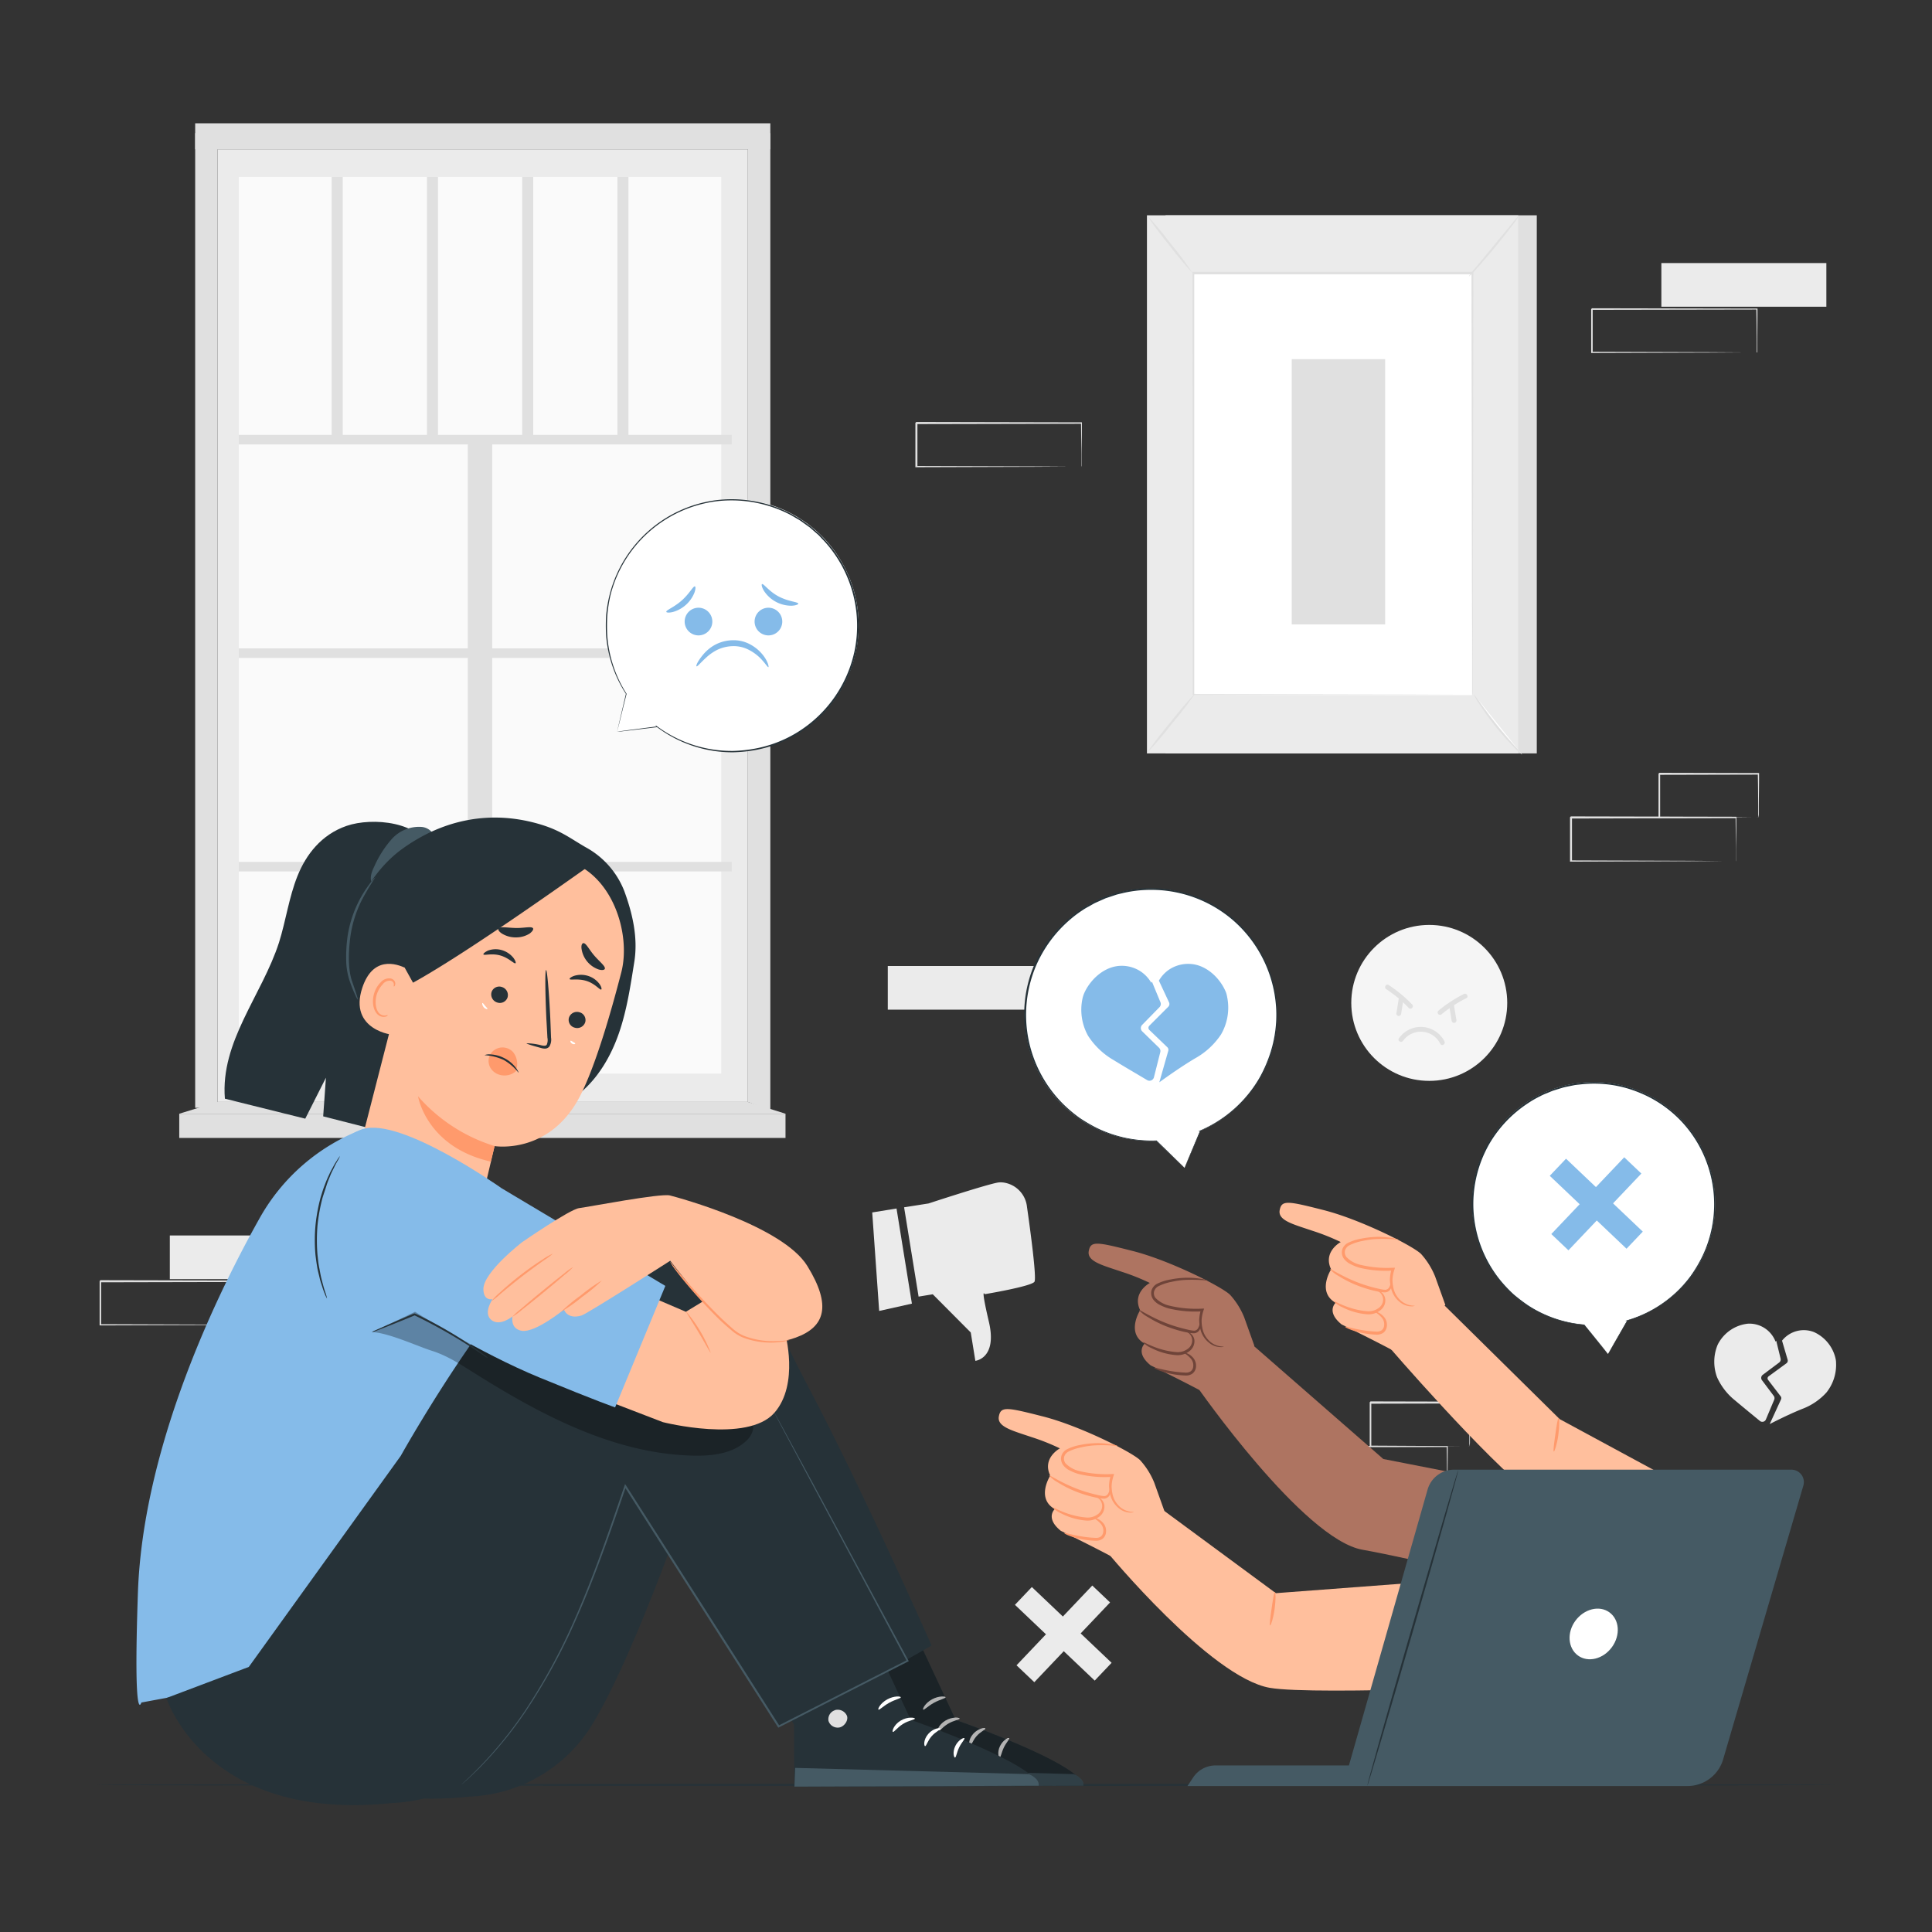 <svg xmlns="http://www.w3.org/2000/svg" viewBox="0 0 500 500"><rect x="0" y="0" width="500" height="500" fill="#333333" stroke="none"/><g id="freepik--background-complete--inject-6"><rect x="301.64" y="55.72" width="96.08" height="139.26" style="fill:#e0e0e0"></rect><rect x="296.83" y="55.72" width="96.08" height="139.26" style="fill:#ebebeb"></rect><rect x="308.77" y="70.8" width="72.2" height="109.09" style="fill:#fff"></rect><path d="M381,179.9s0-.19,0-.54,0-.87,0-1.54c0-1.37,0-3.38,0-6,0-5.22,0-12.84-.06-22.47,0-19.24-.07-46.48-.12-78.56L381,71l-72.19,0h0l.26-.26c0,41.16,0,79.1,0,109.1l-.21-.21,52.55.11,14.52,0,3.81,0c.87,0,1.32,0,1.32,0l-1.27,0-3.77,0-14.48.06-52.68.11h-.21v-.21c0-30,0-67.94-.05-109.1v-.26h.27l72.19,0h.24v.24c0,32.15-.09,59.44-.12,78.72,0,9.6,0,17.2-.06,22.42,0,2.58,0,4.57,0,5.93,0,.66,0,1.17,0,1.52S381,179.9,381,179.9Z" style="fill:#e0e0e0"></path><path d="M393.18,55.72a17.76,17.76,0,0,1-1.71,2.49c-1.12,1.49-2.7,3.52-4.51,5.72s-3.5,4.14-4.75,5.52a16.41,16.41,0,0,1-2.11,2.15,17.79,17.79,0,0,1,1.83-2.39l4.63-5.62L391.18,58A18.75,18.75,0,0,1,393.18,55.72Z" style="fill:#e0e0e0"></path><path d="M381.34,179.55a90.11,90.11,0,0,0,12.59,15.75" style="fill:#fff"></path><path d="M393.93,195.3a15.78,15.78,0,0,1-2.19-2,70.59,70.59,0,0,1-8.93-11.17,14.46,14.46,0,0,1-1.47-2.58,18.81,18.81,0,0,1,1.77,2.37c1.06,1.49,2.55,3.52,4.29,5.7s3.39,4.07,4.61,5.43A18.85,18.85,0,0,1,393.93,195.3Z" style="fill:#e0e0e0"></path><path d="M296.82,194.87l12.58-15.53" style="fill:#fff"></path><path d="M309.4,179.34a95.6,95.6,0,0,1-6.09,7.93,95.5,95.5,0,0,1-6.49,7.6,95.6,95.6,0,0,1,6.09-7.93A97.74,97.74,0,0,1,309.4,179.34Z" style="fill:#e0e0e0"></path><path d="M296.83,55.72a87.45,87.45,0,0,1,6.11,7.3,89,89,0,0,1,5.7,7.63,87.45,87.45,0,0,1-6.11-7.3A89,89,0,0,1,296.83,55.72Z" style="fill:#e0e0e0"></path><rect x="334.3" y="92.95" width="24.18" height="68.64" style="fill:#e0e0e0"></rect><path d="M237.73,335.56l3.67-.6,9.83,9.88,1.19,7.34s5.73-.57,3.51-10.07-1.1-7.17-1.1-7.17,12-2,12.88-3.21c.61-.88-1-12.91-1.93-19.42a7.11,7.11,0,0,0-6.13-6.28,5.36,5.36,0,0,0-1.33,0c-3,.49-18,5.42-18,5.42l-6.34,1Z" style="fill:#ebebeb"></path><polygon points="227.53 339.27 225.73 313.78 232.02 312.76 236 337.38 227.53 339.27" style="fill:#ebebeb"></polygon><rect x="271.99" y="408.61" width="6.35" height="28.47" transform="translate(366.91 -73.24) rotate(43.53)" style="fill:#ebebeb"></rect><rect x="271.99" y="408.61" width="6.35" height="28.47" transform="translate(-220.91 331.1) rotate(-46.47)" style="fill:#ebebeb"></rect><circle cx="369.89" cy="259.55" r="20.18" style="fill:#f5f5f5"></circle><path d="M358.76,256a32.71,32.71,0,0,1,5.83,4.86c.56.58,1.44-.31.89-.89a35.08,35.08,0,0,0-6.09-5.05c-.67-.44-1.3.64-.63,1.08Z" style="fill:#e0e0e0"></path><path d="M362,258.43l-.6,3.71a.63.63,0,0,0,.43.77.63.63,0,0,0,.77-.44l.6-3.71a.62.62,0,1,0-1.2-.33Z" style="fill:#e0e0e0"></path><path d="M378.85,257.25a34.69,34.69,0,0,0-6.61,4.33.62.62,0,0,0,.88.88,33.48,33.48,0,0,1,6.36-4.13c.72-.36.09-1.44-.63-1.08Z" style="fill:#e0e0e0"></path><path d="M375.1,260.54l.6,3.72a.62.62,0,0,0,.77.43.65.65,0,0,0,.44-.77c-.21-1.24-.41-2.47-.61-3.71a.62.62,0,0,0-.77-.44.63.63,0,0,0-.43.77Z" style="fill:#e0e0e0"></path><path d="M363.12,269.35a5.64,5.64,0,0,1,9.63.79c.37.71,1.45.08,1.08-.63a6.89,6.89,0,0,0-11.79-.79c-.47.65.61,1.27,1.08.63Z" style="fill:#e0e0e0"></path><path d="M456.19,355.81l4.27-3.2a1,1,0,0,0,.36-1L459.69,347c-.06.07-.13.14-.18.21a7.23,7.23,0,0,0-7.18-4.64,9.92,9.92,0,0,0-7.43,4.77,6,6,0,0,0-.53,1.08,11.5,11.5,0,0,0,0,8,16.11,16.11,0,0,0,4.65,6c2.25,1.9,5,4.14,6.45,5.33a1,1,0,0,0,1.54-.39l2.15-5.11a1,1,0,0,0-.12-1l-3-4A1,1,0,0,1,456.19,355.81Z" style="fill:#ebebeb"></path><path d="M475.06,351.69a9.92,9.92,0,0,0-5.58-6.94,7.2,7.2,0,0,0-8.29,2.21l1.45,4.94a.84.84,0,0,1-.31.92l-4.65,3.4a.65.65,0,0,0-.11.88l3.27,4.27a.78.78,0,0,1,.09.79L458,368.55l0,0s4.46-2.33,8.38-3.91a16.11,16.11,0,0,0,6.29-4.25,11.43,11.43,0,0,0,2.5-7.69A5.11,5.11,0,0,0,475.06,351.69Z" style="fill:#ebebeb"></path><rect x="56.31" y="38.64" width="137.24" height="246.54" style="fill:#ebebeb"></rect><rect x="61.8" y="45.79" width="124.86" height="232.05" style="fill:#fafafa"></rect><polygon points="199.36 287.4 193.55 285.18 193.55 34.46 199.36 34.46 199.36 287.4" style="fill:#e0e0e0"></polygon><rect x="61.8" y="112.54" width="127.57" height="2.47" style="fill:#e0e0e0"></rect><rect x="61.8" y="167.8" width="127.57" height="2.47" style="fill:#e0e0e0"></rect><rect x="61.8" y="223.06" width="127.57" height="2.47" style="fill:#e0e0e0"></rect><rect x="38.91" y="195.94" width="170.64" height="6.31" transform="translate(-74.87 323.32) rotate(-90)" style="fill:#e0e0e0"></rect><rect x="85.84" y="45.79" width="2.86" height="67.99" style="fill:#e0e0e0"></rect><rect x="110.49" y="45.79" width="2.86" height="67.99" style="fill:#e0e0e0"></rect><rect x="135.14" y="45.79" width="2.86" height="67.99" style="fill:#e0e0e0"></rect><rect x="159.78" y="45.79" width="2.86" height="67.99" style="fill:#e0e0e0"></rect><rect x="50.51" y="34.46" width="5.8" height="252.25" style="fill:#e0e0e0"></rect><rect x="50.51" y="31.91" width="148.85" height="6.73" style="fill:#e0e0e0"></rect><rect x="46.39" y="288.23" width="156.9" height="6.27" style="fill:#e0e0e0"></rect><polygon points="193.55 285.18 203.29 288.23 46.39 288.23 56.31 285.18 193.55 285.18" style="fill:#e0e0e0"></polygon><rect x="43.95" y="319.74" width="42.7" height="11.3" style="fill:#ebebeb"></rect><path d="M68.6,342.94a1.07,1.07,0,0,1,0-.21c0-.15,0-.34,0-.58q0-.79,0-2.22c0-1.95-.05-4.75-.08-8.29l.14.13-42.7.09.22-.22h0v2.87c0,1,0,1.91,0,2.85v5.56l-.21-.22,30.43.1,9,.06,2.43,0h.63l.23,0h-.81l-2.38,0-8.94.06-30.57.1h-.21v-.21c0-1.82,0-3.67,0-5.56v-5.72h0l.22-.22,42.7.09h.13v.13c0,3.57-.06,6.4-.08,8.37,0,.93,0,1.67,0,2.19,0,.23,0,.41,0,.56S68.6,342.94,68.6,342.94Z" style="fill:#e0e0e0"></path><rect x="429.96" y="68.08" width="42.7" height="11.3" style="fill:#ebebeb"></rect><path d="M454.61,91.27a.8.8,0,0,1,0-.2c0-.15,0-.34,0-.58,0-.53,0-1.27,0-2.23,0-2,0-4.75-.08-8.28l.14.13-42.7.08.22-.21h0v5.72c0,1.88,0,3.74,0,5.55l-.21-.21,30.43.1,9,.06,2.43,0,.63,0h.23a.8.8,0,0,1-.2,0h-.61l-2.38,0-8.94.06-30.57.1h-.21v-.22c0-1.81,0-3.67,0-5.55V80h0l.22-.22,42.7.08h.13V80c0,3.57-.06,6.4-.07,8.36,0,.94,0,1.67,0,2.2,0,.23,0,.41,0,.55A.93.93,0,0,1,454.61,91.27Z" style="fill:#e0e0e0"></path><rect x="229.76" y="250" width="42.7" height="11.3" style="fill:#ebebeb"></rect><path d="M449.25,222.91a1.07,1.07,0,0,1,0-.21c0-.15,0-.34,0-.58q0-.8,0-2.22c0-2-.05-4.75-.08-8.29l.14.13-42.7.09.22-.22h0v2.87c0,1,0,1.91,0,2.85v5.56l-.21-.22,30.43.1,9,.06,2.43,0H449l.23,0h-.81l-2.38,0-8.94.06-30.57.1h-.21v-.21c0-1.82,0-3.67,0-5.56v-5.72h0l.22-.22,42.7.09h.13v.13c0,3.57-.06,6.4-.08,8.37q0,1.41,0,2.19c0,.23,0,.41,0,.56S449.25,222.91,449.25,222.91Z" style="fill:#e0e0e0"></path><path d="M455,211.61a1.87,1.87,0,0,1,0-.21c0-.17,0-.36,0-.6,0-.56,0-1.31,0-2.27,0-2,0-4.77-.08-8.21l.15.15-25.65.06c-.19.2.27-.26.22-.21h0v5.79c0,1.89,0,3.73,0,5.48l-.21-.21,18.35.1,5.35.06,1.44,0a2.91,2.91,0,0,1,.51,0,2.49,2.49,0,0,1-.46,0l-1.4,0-5.3.06-18.49.1h-.21v-5.69c0-.94,0-1.9,0-2.87v-2.92h0l.22-.22,25.65.06h.16v.16c0,3.48-.06,6.3-.08,8.31,0,.94,0,1.68,0,2.23A3.77,3.77,0,0,1,455,211.61Z" style="fill:#e0e0e0"></path><path d="M374.47,385.65a1.66,1.66,0,0,1,0-.21c0-.15,0-.34,0-.58q0-.8,0-2.22c0-1.95,0-4.75-.07-8.29l.13.14-42.69.08c.09-.1-.22.22.21-.22h0v11.28l-.22-.21,30.43.09,9,.06,2.43,0,.64,0h0l-.61,0-2.38,0-8.93.07-30.58.09h-.21V374.37h0c.43-.43.12-.12.22-.21l42.69.08h.14v.13c0,3.57-.05,6.4-.07,8.37q0,1.41,0,2.19c0,.23,0,.42,0,.56S374.48,385.65,374.47,385.65Z" style="fill:#e0e0e0"></path><path d="M380.26,374.35s0-.07,0-.21,0-.36,0-.6c0-.56,0-1.31,0-2.26,0-2-.05-4.78-.09-8.22l.16.16-25.65.06c-.2.19.26-.27.21-.22h0v5.8c0,1.89,0,3.72,0,5.47l-.2-.2,18.35.1,5.34.05,1.45,0,.51,0a2.49,2.49,0,0,1-.46,0l-1.4,0-5.3,0-18.49.1h-.21v-.21c0-1.75,0-3.58,0-5.47v-5.8h0l.22-.22,25.65.06h.16v.16c0,3.48-.07,6.31-.09,8.31,0,.94,0,1.68,0,2.23A6.61,6.61,0,0,1,380.26,374.35Z" style="fill:#e0e0e0"></path><path d="M279.85,120.84a1.07,1.07,0,0,1,0-.21c0-.15,0-.34,0-.58q0-.8,0-2.22c0-2-.05-4.75-.08-8.29l.14.13-42.7.09.22-.22h0v5.72c0,1.89,0,3.74,0,5.56l-.21-.22,30.43.1,9,.06,2.43,0h.63l.23,0H279l-2.38,0-8.94.06-30.57.1h-.21v-.21c0-1.82,0-3.67,0-5.56v-5.72h0c.44-.43.12-.12.22-.22l42.7.09H280v.13c0,3.57-.06,6.4-.07,8.37,0,.93,0,1.67,0,2.19v.56C279.85,120.78,279.85,120.84,279.85,120.84Z" style="fill:#e0e0e0"></path></g><g id="freepik--Floor--inject-6"><path d="M475.66,461.93c0,.15-101,.26-225.65.26s-225.67-.11-225.67-.26,101-.26,225.67-.26S475.66,461.79,475.66,461.93Z" style="fill:#263238"></path></g><g id="freepik--Device--inject-6"><path d="M393.73,407.52l-63.54,4.79-30.39-22.4-13.34,11.68s26.81,32.56,42.17,35.22c11.82,2.05,74.84-.95,74.84-.95Z" style="fill:#ffbf9d"></path><path d="M298.73,383.74a19.54,19.54,0,0,0-3.67-5.85c-2.27-2.18-15.73-8.92-25.12-11.31s-10.95-2.69-11.44,0,3.51,3.66,8.49,5.35a56.16,56.16,0,0,1,7.31,2.91s-4.68,2.48-2.5,7.06c0,0-3.76,5.85,1.17,8.65,0,0-2.56,2.3,1.56,5.62,0,0,8.57,4.21,13,6.59.56.3,13-10.87,13.83-11.66Z" style="fill:#ffbf9d"></path><path d="M293.5,391.29a5.44,5.44,0,0,1-3.34-1.05A6.1,6.1,0,0,1,288,387a10,10,0,0,1-.31-2.42,9.51,9.51,0,0,1,.49-2.62l.16-.48h-.51a29.78,29.78,0,0,1-8.52-.78,7.3,7.3,0,0,1-3.56-2,2.06,2.06,0,0,1-.35-1.68,2.25,2.25,0,0,1,1.05-1.31,12.79,12.79,0,0,1,3.39-1.14,21.66,21.66,0,0,1,3.15-.49,38.12,38.12,0,0,1,6.34.16,5.36,5.36,0,0,0-1.67-.45,20.75,20.75,0,0,0-4.71-.27,21.22,21.22,0,0,0-3.25.41,12.54,12.54,0,0,0-3.63,1.17,2.91,2.91,0,0,0-1.4,1.74,2.81,2.81,0,0,0,.45,2.3,4.74,4.74,0,0,0,1.82,1.46,12.39,12.39,0,0,0,2.14.85,28.46,28.46,0,0,0,8.76.75l-.34-.47a9.56,9.56,0,0,0-.48,2.84,10.74,10.74,0,0,0,.39,2.58,6.47,6.47,0,0,0,2.5,3.45,4.75,4.75,0,0,0,2.62.86A1.91,1.91,0,0,0,293.5,391.29Z" style="fill:#ff9a6c"></path><path d="M287.27,383.94s-.06.29-.06.79a3.25,3.25,0,0,1-.47,1.89,1.19,1.19,0,0,1-1,.57,9,9,0,0,1-1.58-.27,38.2,38.2,0,0,1-3.69-1c-5.19-1.68-8.86-4.3-9-4.09a8.28,8.28,0,0,0,2.31,1.82,29,29,0,0,0,6.43,3,29.92,29.92,0,0,0,3.8,1,8.55,8.55,0,0,0,1.76.2,1.79,1.79,0,0,0,1.42-.92,3.25,3.25,0,0,0,.31-2.22C287.42,384.19,287.32,383.93,287.27,383.94Z" style="fill:#ff9a6c"></path><path d="M284,387.54c0,.06.22.16.53.46a2.58,2.58,0,0,1,.71,1.61,2.67,2.67,0,0,1-1.09,2.24,4.31,4.31,0,0,1-3.08.87c-5-.4-8.49-2.8-8.59-2.56a6.56,6.56,0,0,0,2.23,1.54,16.8,16.8,0,0,0,6.32,1.81,4.94,4.94,0,0,0,3.59-1.1,3.2,3.2,0,0,0,1.18-2.87,2.62,2.62,0,0,0-1.08-1.78C284.31,387.5,284,387.5,284,387.54Z" style="fill:#ff9a6c"></path><path d="M283.12,392.77c-.09.12.83.55,1.77,1.6a2.65,2.65,0,0,1,.62,2.19,1.76,1.76,0,0,1-.61,1.09,2.15,2.15,0,0,1-1.35.35c-4.51-.17-8.06-1.48-8.13-1.25s3.38,1.86,8.13,2a2.83,2.83,0,0,0,1.82-.53,2.44,2.44,0,0,0,.86-1.59,3.17,3.17,0,0,0-.92-2.68A4.06,4.06,0,0,0,283.12,392.77Z" style="fill:#ff9a6c"></path><path d="M328.71,420.65c.2.05.82-1.84,1.16-4.25s.28-4.4.07-4.41-.51,1.92-.85,4.3S328.49,420.61,328.71,420.65Z" style="fill:#ff9a6c"></path><path d="M434.84,384.14l-31.19-16.87-31.17-30.75-13.34,11.69S384.4,377.55,396.82,387c8.56,6.49,47.76,25.52,47.76,25.52Z" style="fill:#ffbf9d"></path><path d="M371.41,330.36a19.66,19.66,0,0,0-3.66-5.86c-2.27-2.18-15.74-8.92-25.12-11.31s-10.95-2.68-11.45,0,3.52,3.65,8.5,5.34a56.3,56.3,0,0,1,7.3,2.91s-4.68,2.48-2.49,7.07c0,0-3.77,5.84,1.17,8.65,0,0-2.56,2.29,1.56,5.61,0,0,8.57,4.21,13,6.59.57.3,13-10.86,13.83-11.65Z" style="fill:#ffbf9d"></path><path d="M366.18,337.91a5.42,5.42,0,0,1-3.33-1.05,6.14,6.14,0,0,1-2.17-3.25,11,11,0,0,1-.31-2.41,10,10,0,0,1,.5-2.63l.16-.48h-.51a29.5,29.5,0,0,1-8.53-.78,7.19,7.19,0,0,1-3.55-2,2.08,2.08,0,0,1-.36-1.67,2.26,2.26,0,0,1,1.05-1.31,12.46,12.46,0,0,1,3.39-1.15,25.07,25.07,0,0,1,3.15-.49,39.71,39.71,0,0,1,6.35.16,6.13,6.13,0,0,0-1.67-.44,20.21,20.21,0,0,0-4.72-.28,23.92,23.92,0,0,0-3.24.41,12.6,12.6,0,0,0-3.64,1.17,2.94,2.94,0,0,0-1.4,1.74,2.84,2.84,0,0,0,.45,2.31,4.82,4.82,0,0,0,1.83,1.45,12.58,12.58,0,0,0,2.14.86,28.75,28.75,0,0,0,8.76.75l-.35-.48a10.25,10.25,0,0,0-.48,2.84,10.89,10.89,0,0,0,.4,2.59,6.39,6.39,0,0,0,2.49,3.44,4.8,4.8,0,0,0,2.62.87A1.87,1.87,0,0,0,366.18,337.91Z" style="fill:#ff9a6c"></path><path d="M360,330.55c-.06,0-.06.29-.06.79a3.24,3.24,0,0,1-.47,1.89,1.21,1.21,0,0,1-1,.57,8.76,8.76,0,0,1-1.58-.26,35.83,35.83,0,0,1-3.7-1c-5.19-1.68-8.85-4.29-9-4.09a8.28,8.28,0,0,0,2.31,1.82,29,29,0,0,0,6.43,3,28.59,28.59,0,0,0,3.79,1,7.94,7.94,0,0,0,1.77.2,1.8,1.8,0,0,0,1.42-.91,3.21,3.21,0,0,0,.3-2.23C360.11,330.81,360,330.54,360,330.55Z" style="fill:#ff9a6c"></path><path d="M356.7,334.15c0,.06.22.17.53.47a2.52,2.52,0,0,1,.72,1.6,2.65,2.65,0,0,1-1.09,2.24,4.36,4.36,0,0,1-3.08.88c-5-.41-8.5-2.81-8.59-2.57a6.2,6.2,0,0,0,2.23,1.55,16.93,16.93,0,0,0,6.32,1.81,4.91,4.91,0,0,0,3.59-1.11,3.16,3.16,0,0,0,1.17-2.86,2.63,2.63,0,0,0-1.07-1.78C357,334.11,356.71,334.11,356.7,334.15Z" style="fill:#ff9a6c"></path><path d="M355.81,339.38c-.09.13.82.55,1.77,1.6a2.67,2.67,0,0,1,.61,2.2,1.67,1.67,0,0,1-.61,1.08,2.11,2.11,0,0,1-1.35.36c-4.51-.17-8.06-1.49-8.13-1.26s3.39,1.87,8.13,2.05a2.92,2.92,0,0,0,1.83-.53,2.45,2.45,0,0,0,.85-1.59,3.13,3.13,0,0,0-.92-2.68A4.09,4.09,0,0,0,355.81,339.38Z" style="fill:#ff9a6c"></path><path d="M402.13,375.66c.21,0,.82-1.84,1.16-4.25s.29-4.4.07-4.41-.51,1.92-.85,4.3S401.92,375.62,402.13,375.66Z" style="fill:#ff9a6c"></path><path d="M414.48,388.64,358,377.59,323.08,347.1l-13.34,11.69s27.55,39.63,42.91,42.29c11.83,2.05,55.06,12.19,55.06,12.19Z" style="fill:#ae7461"></path><path d="M322,340.93a19.54,19.54,0,0,0-3.67-5.85c-2.27-2.18-15.73-8.92-25.12-11.31s-10.94-2.69-11.44,0,3.51,3.66,8.5,5.35a56.3,56.3,0,0,1,7.3,2.91s-4.68,2.48-2.5,7.06c0,0-3.76,5.85,1.17,8.65,0,0-2.56,2.3,1.56,5.62,0,0,8.57,4.21,13,6.59.56.3,13-10.86,13.83-11.66Z" style="fill:#ae7461"></path><path d="M316.78,348.49a5.42,5.42,0,0,1-3.34-1.06,6.1,6.1,0,0,1-2.16-3.24,10,10,0,0,1-.31-2.42,9.51,9.51,0,0,1,.49-2.62l.16-.48h-.51a29.43,29.43,0,0,1-8.52-.78,7.3,7.3,0,0,1-3.56-2,2,2,0,0,1-.35-1.67,2.19,2.19,0,0,1,1.05-1.31,12.46,12.46,0,0,1,3.39-1.15,23.36,23.36,0,0,1,3.15-.49,38.12,38.12,0,0,1,6.34.16,5.36,5.36,0,0,0-1.67-.45,20.75,20.75,0,0,0-4.71-.27,22.55,22.55,0,0,0-3.25.41,12.54,12.54,0,0,0-3.63,1.17A2.94,2.94,0,0,0,298,334a2.81,2.81,0,0,0,.45,2.3,4.74,4.74,0,0,0,1.82,1.46,12.39,12.39,0,0,0,2.14.85,28.8,28.8,0,0,0,8.76.76l-.34-.48a9.89,9.89,0,0,0-.48,2.84,10.9,10.9,0,0,0,.39,2.59,6.48,6.48,0,0,0,2.5,3.44,4.66,4.66,0,0,0,2.62.86A2,2,0,0,0,316.78,348.49Z" style="fill:#6f4439"></path><path d="M310.55,341.13c-.05,0-.06.29-.06.79a3.25,3.25,0,0,1-.47,1.89,1.19,1.19,0,0,1-1,.57,10.11,10.11,0,0,1-1.58-.26c-1.15-.26-2.4-.59-3.69-1-5.19-1.68-8.86-4.29-9-4.09a8.48,8.48,0,0,0,2.31,1.82,29,29,0,0,0,6.43,3,29.92,29.92,0,0,0,3.8,1,7.91,7.91,0,0,0,1.76.2,1.77,1.77,0,0,0,1.42-.92,3.25,3.25,0,0,0,.31-2.22C310.71,341.39,310.61,341.12,310.55,341.13Z" style="fill:#6f4439"></path><path d="M307.3,344.73c0,.06.22.16.53.46a2.55,2.55,0,0,1,.71,1.61,2.66,2.66,0,0,1-1.09,2.24,4.31,4.31,0,0,1-3.08.87c-5-.4-8.49-2.8-8.59-2.56a6.37,6.37,0,0,0,2.23,1.54,16.8,16.8,0,0,0,6.33,1.81,4.93,4.93,0,0,0,3.58-1.1,3.2,3.2,0,0,0,1.18-2.87A2.65,2.65,0,0,0,308,345C307.59,344.69,307.31,344.69,307.3,344.73Z" style="fill:#6f4439"></path><path d="M306.4,350c-.09.13.83.55,1.78,1.6a2.69,2.69,0,0,1,.61,2.19,1.71,1.71,0,0,1-.61,1.09,2.15,2.15,0,0,1-1.35.35c-4.51-.16-8.06-1.48-8.13-1.25s3.38,1.86,8.13,2a2.83,2.83,0,0,0,1.82-.53,2.44,2.44,0,0,0,.86-1.58,3.18,3.18,0,0,0-.92-2.69A4,4,0,0,0,306.4,350Z" style="fill:#6f4439"></path><path d="M463.62,380.35H376.27a7.09,7.09,0,0,0-6.81,5.14l-20.36,71.4H314.59a7,7,0,0,0-5.8,3.11l-1.47,2.22h129.4a9.61,9.61,0,0,0,9.23-6.91l20.76-70.84A3.22,3.22,0,0,0,463.62,380.35Z" style="fill:#455a64"></path><path d="M377.43,380.35c.14,0-5,18.4-11.54,41s-11.91,40.9-12.05,40.86,5-18.39,11.55-41S377.29,380.31,377.43,380.35Z" style="fill:#263238"></path><path d="M417.17,426.27c-2.24,3.1-6.18,4.08-8.79,2.18s-2.92-5.94-.67-9,6.18-4.08,8.8-2.18S419.42,423.17,417.17,426.27Z" style="fill:#fff"></path></g><g id="freepik--Character--inject-6"><path d="M96.43,292.18c9.8-20.91,4.19-47.71,14-68.62l1.17-3.21c-2.58-7.83-15.3-8.88-21.88-6.62s-10.53,7.47-12.74,13-3,11.55-4.78,17.21c-4.42,13.66-15.2,25.59-14,40.4L79,289.51l5.35-10.6-.71,10Z" style="fill:#263238"></path><path d="M96.84,224.29a27.51,27.51,0,0,1,4.57-7.17A9.47,9.47,0,0,1,109,214a3.93,3.93,0,0,1,3.24,2.05c.53,1.23-.3,3-1.64,3l-.27.26q-4.17,4.25-8.53,8.32a7.63,7.63,0,0,1-2.42,1.73,2.69,2.69,0,0,1-2.81-.4C95.43,227.74,96.1,225.77,96.84,224.29Z" style="fill:#455a64"></path><path d="M104.13,219.67c10.05-7.24,21.66-9.86,33.69-6.87,6.79,1.69,9.21,3.84,13.72,6.45a22,22,0,0,1,10,11.29c2.15,5.81,3.58,12.06,2.65,18.18-1,6.29-1.93,12.63-4,18.63s-5.41,11.74-10.35,15.75l-16.32-1.45c-8.69-2-17.5-4-25.37-8.25S93.31,262.51,90.78,254C87.26,242.07,94.07,226.92,104.13,219.67Z" style="fill:#263238"></path><path d="M146.3,222.63,141,220.55l-23,2.72a6,6,0,0,0-7,4.12L93.44,295.74l12.78,6.37,18,10.55L128,296.61s14.28,2.35,22.14-13c3.91-7.64,7.82-21,10.66-32C163.35,241.67,158.52,225.94,146.3,222.63Z" style="fill:#ffbf9d"></path><path d="M126.69,273.26a3.61,3.61,0,0,1,1.77-1.82,3.68,3.68,0,0,1,4.37.9,4.91,4.91,0,0,1,.62,4.94h0a4.41,4.41,0,0,1-3.57,1c-.2,0-.39-.08-.59-.13a4,4,0,0,1-2.33-1.74A3.55,3.55,0,0,1,126.69,273.26Z" style="fill:#ff9a6c"></path><path d="M151.46,264.53a2.18,2.18,0,0,1-2.69,1.44,2.08,2.08,0,0,1-1.53-2.57,2.18,2.18,0,0,1,2.68-1.44A2.09,2.09,0,0,1,151.46,264.53Z" style="fill:#263238"></path><path d="M155.6,256.09c-.35.19-1.54-1.49-3.78-2.21s-4.24-.14-4.4-.5c-.08-.16.35-.56,1.23-.85a6.08,6.08,0,0,1,3.63.06,5.83,5.83,0,0,1,2.9,2.11C155.69,255.45,155.76,256,155.6,256.09Z" style="fill:#263238"></path><path d="M136.27,270a16,16,0,0,1,3.84.53c.59.13,1.17.19,1.39-.16a3.07,3.07,0,0,0,.17-1.82c-.08-1.56-.17-3.19-.27-4.9-.32-7-.36-12.6-.08-12.61s.77,5.62,1.1,12.57c.07,1.71.13,3.35.19,4.91a3.49,3.49,0,0,1-.44,2.33,1.49,1.49,0,0,1-1.21.53,3.58,3.58,0,0,1-1-.18C137.64,270.58,136.23,270.13,136.27,270Z" style="fill:#263238"></path><path d="M128,296.6a43.31,43.31,0,0,1-19.81-12.87s2.11,13.12,18.83,16.89Z" style="fill:#ff9a6c"></path><path d="M151,244.08c.7,0,1.45,1.67,2.83,3.26s2.85,2.68,2.71,3.36c-.08.32-.67.46-1.57.21a6.67,6.67,0,0,1-4.46-5.33C150.37,244.66,150.62,244.11,151,244.08Z" style="fill:#263238"></path><path d="M127.22,256.73a2.18,2.18,0,0,0,1.42,2.7,2.1,2.1,0,0,0,2.71-1.28,2.18,2.18,0,0,0-1.42-2.7A2.1,2.1,0,0,0,127.22,256.73Z" style="fill:#263238"></path><path d="M125.12,247c.18.35,2.11-.37,4.37.28s3.59,2.26,3.92,2c.15-.09,0-.66-.54-1.39a6,6,0,0,0-3-2,5.7,5.7,0,0,0-3.58.12C125.4,246.44,125,246.86,125.12,247Z" style="fill:#263238"></path><path d="M137.93,240.21c-.46-.54-2.28,0-4.46-.05s-4-.44-4.46.11c-.2.27.09.81.88,1.33a6.75,6.75,0,0,0,3.61,1,6.65,6.65,0,0,0,3.58-1C137.86,241,138.13,240.47,137.93,240.21Z" style="fill:#263238"></path><path d="M106.51,255.78c.39-1.21-.08-4.51-1.21-5.08-3-1.54-8.84-3.15-11.53,4.91-3.68,11,8.15,12.45,8.27,12.14S105.16,260,106.51,255.78Z" style="fill:#ffbf9d"></path><path d="M100.34,262.7c0-.05-.23.07-.61.11a2,2,0,0,1-1.44-.44c-1-.82-1.39-3-.78-5A6.66,6.66,0,0,1,99,254.8a2.28,2.28,0,0,1,1.93-1,1,1,0,0,1,1,.9c0,.36-.1.55,0,.59s.3-.1.36-.59a1.24,1.24,0,0,0-.2-.83,1.48,1.48,0,0,0-1-.64,2.84,2.84,0,0,0-2.57,1,6.81,6.81,0,0,0-1.69,2.85c-.68,2.25-.23,4.71,1.21,5.7a2.16,2.16,0,0,0,1.85.29C100.23,263,100.38,262.74,100.34,262.7Z" style="fill:#ff9a6c"></path><path d="M104.83,250.61l2.06,3.71c15.44-8.49,47.34-31.56,45.53-30.16a37.06,37.06,0,0,0-17.07-6.59c-9.55-.88-28.12-.93-30.73,9.93S104.83,250.61,104.83,250.61Z" style="fill:#263238"></path><path d="M92.6,258.72a4.92,4.92,0,0,1-.63-1.17,31.91,31.91,0,0,1-1.37-3.37,17.69,17.69,0,0,1-1-5.33,39,39,0,0,1,.36-6.6,29.93,29.93,0,0,1,6.24-14.19c.55-.66.89-1,.93-1s-1.08,1.55-2.57,4.2a30.21,30.21,0,0,0-3.86,11c-.62,4.58-.58,8.8.41,11.68S92.73,258.67,92.6,258.72Z" style="fill:#455a64"></path><path d="M134.19,277.61a13.46,13.46,0,0,0-3.86-3.31,14.09,14.09,0,0,0-4.94-1.22,3.13,3.13,0,0,1,1.54-.2,8.66,8.66,0,0,1,3.64,1,8.48,8.48,0,0,1,2.89,2.4C134,277,134.25,277.58,134.19,277.61Z" style="fill:#263238"></path><path d="M126.16,261.1c0,.14-.6.06-1-.45s-.43-1.07-.29-1.08.34.36.68.75S126.21,261,126.16,261.1Z" style="fill:#fff"></path><path d="M148.87,270.09c0,.14-.41.25-.83,0s-.51-.68-.38-.74.37.13.66.3S148.88,269.94,148.87,270.09Z" style="fill:#fff"></path><path d="M229.61,407.21l17.71,37.88s32.69,11.37,33.06,17.08l-63.2.21-.08-16L202.2,418Z" style="fill:#263238"></path><path d="M227.78,442.57a2.44,2.44,0,0,0-1.79,2.79,2.48,2.48,0,0,0,2.9,1.69c1.23-.3,2.3-1.84,1.88-3a2.61,2.61,0,0,0-3.23-1.44" style="fill:#e0e0e0"></path><path d="M217.18,462.38l.18-4.85,60.52,1.61s2.82,1.15,2.5,3Z" style="fill:#455a64"></path><path d="M248.34,444.78c0,.3-1.55.43-3.07,1.38s-2.33,2.17-2.61,2.06.17-1.81,2-2.92S248.41,444.52,248.34,444.78Z" style="fill:#fff"></path><path d="M255,447.36c.07.28-1.27.78-2.31,2s-1.36,2.55-1.66,2.54-.51-1.67.83-3.18S255,447.08,255,447.36Z" style="fill:#fff"></path><path d="M258.73,454.85c-.28.07-.71-1.39.09-3s2.23-2.25,2.36-2-.76,1.1-1.39,2.42S259,454.82,258.73,454.85Z" style="fill:#fff"></path><path d="M244.7,439.26c0,.3-1.45.56-3,1.42s-2.52,1.92-2.77,1.77.47-1.67,2.27-2.66S244.74,439,244.7,439.26Z" style="fill:#fff"></path><g style="opacity:0.3"><path d="M280.38,462.17c.23-1.38-1.23-2.37-2-2.79-3.43-2.87-10.7-6.27-17.35-9,.15-.23.23-.4.17-.48s-.39,0-.8.22c-2.06-.84-4-1.63-5.81-2.31.26-.18.43-.31.4-.41s-.56-.17-1.27.08c-3.15-1.2-5.47-2-6.16-2.27.48-.15.8-.26.8-.39s-.5-.3-1.28-.24l-2.42-5.18a.12.12,0,0,0,.06-.1c0-.05-.06-.09-.17-.13l-14.92-31.92L202.2,418l14.9,28.35.08,16h0Z"></path></g><path d="M218,407.21l17.7,37.88s32.69,11.37,33.06,17.08l-63.2.21-.08-16L190.62,418Z" style="fill:#263238"></path><path d="M216.2,442.57a2.45,2.45,0,0,0-1.79,2.79,2.49,2.49,0,0,0,2.91,1.69c1.23-.3,2.29-1.84,1.87-3a2.61,2.61,0,0,0-3.22-1.44" style="fill:#e0e0e0"></path><path d="M205.6,462.38l.18-4.85,60.53,1.61s2.81,1.15,2.49,3Z" style="fill:#455a64"></path><path d="M236.77,444.78c0,.3-1.56.43-3.08,1.38s-2.32,2.17-2.61,2.06.18-1.81,2-2.92S236.83,444.52,236.77,444.78Z" style="fill:#fff"></path><path d="M243.39,447.36c.07.28-1.26.78-2.31,2s-1.35,2.55-1.66,2.54-.5-1.67.83-3.18S243.39,447.08,243.39,447.36Z" style="fill:#fff"></path><path d="M247.16,454.85c-.28.07-.71-1.39.08-3s2.24-2.25,2.37-2-.77,1.1-1.4,2.42S247.46,454.82,247.16,454.85Z" style="fill:#fff"></path><path d="M233.12,439.26c0,.3-1.45.56-3,1.42s-2.52,1.92-2.77,1.77.47-1.67,2.28-2.66S233.16,439,233.12,439.26Z" style="fill:#fff"></path><path d="M93.88,292.23a51.53,51.53,0,0,0-26.67,23c-13.49,24-30.31,61.66-31.52,97-1.22,35.52.9,28.38.9,28.38l60-11.11S125,352.28,126,350.86,135.45,316,135.45,316Z" style="fill:#85BBE9"></path><path d="M64.36,438.39s9.9,31.54,57.13,26.57a39,39,0,0,0,31.8-18.69c11.59-19,26.41-63,26.41-63l37.4,56.28,24-13.69s-17.22-39-31.58-66.31S190.82,316.1,173.21,318s-49.56,59.16-49.56,59.16L85.2,430.52Z" style="fill:#263238"></path><path d="M43.07,439.45s10.13,32.27,58.44,27.17A39.86,39.86,0,0,0,134,447.51c11.85-19.43,27-64.43,27-64.43l40.51,63.74,33.37-17S207,379.29,192.3,351.34s-19.89-37-37.9-35.06-50.69,60.5-50.69,60.5L64.39,431.4Z" style="fill:#263238"></path><path d="M200.42,365.62s.07.1.18.3l.49.87,1.89,3.45,7.1,13.07,25,46.4.11.21-.21.1-33.36,17-.2.1-.13-.19-14.18-22.21-25.51-40,.43-.06c-4.21,12.36-8.23,23.79-12.62,33.7a153.06,153.06,0,0,1-13.51,24.78,102.5,102.5,0,0,1-11.68,14.26c-3,3-4.84,4.5-4.84,4.5l.3-.3c.22-.21.53-.49.92-.87.82-.75,2-1.9,3.5-3.44A105.85,105.85,0,0,0,135.69,443a154.61,154.61,0,0,0,13.39-24.78c4.34-9.9,8.34-21.33,12.53-33.68l.16-.48.28.42,25.54,40,14.17,22.21-.33-.09,33.38-17-.1.32-24.87-46.5-7-13.12c-.8-1.51-1.41-2.68-1.83-3.48l-.46-.9Z" style="fill:#455a64"></path><g style="opacity:0.3"><path d="M194.62,368.09c-.71-1.35-2.41-1.79-3.91-2.11a268.55,268.55,0,0,1-32-8.8c-8.74-3-17.37-6.47-25.21-11.35-6.87-4.29-13.34-9.74-21.26-11.46l-16,10.38c4.21.13,11.62,3.59,15.63,4.87,3.8,1.21,7.19,3.4,10.56,5.52,17.47,11,36.55,21.19,57.18,21.58,4.77.09,9.94-.52,13.45-3.75C194.42,371.73,195.49,369.72,194.62,368.09Z"></path></g><path d="M150.5,327.9l27,11.59,6.66-4.05,19,9.5s3.76,13.23-2.74,20.68c-7,8-28.87,2.43-28.87,2.43l-36.42-14Z" style="fill:#ffbf9d"></path><path d="M96.24,344.75c.92-.31,11.17-5.26,11.17-5.26s16.68,10.63,32.18,17,19.6,7.74,19.6,7.74l13-31.44-42.37-25.27s-26-18.45-35.91-15.31-17.67,20.58-10.8,35S96.24,344.75,96.24,344.75Z" style="fill:#85BBE9"></path><path d="M96.24,344.75a3.28,3.28,0,0,1,.79-.42l2.27-1c1.94-.86,4.68-2.05,7.88-3.41l.1,0,.1,0c1.45.68,3,1.46,4.59,2.3a105.37,105.37,0,0,1,10.35,6.26c1.28.88,2.28,1.63,3,2.15a6.14,6.14,0,0,1,1,.87,6.5,6.5,0,0,1-1.15-.7l-3-2c-2.6-1.68-6.23-3.91-10.39-6.11-1.59-.84-3.13-1.62-4.56-2.31h.2c-3.21,1.33-6,2.45-8,3.23l-2.32.9A4.11,4.11,0,0,1,96.24,344.75Z" style="fill:#263238"></path><path d="M84.64,336.08A7.65,7.65,0,0,1,84,334.7,16.71,16.71,0,0,1,83.4,333c-.21-.66-.49-1.41-.68-2.26S82.27,329,82.1,328s-.32-2.11-.46-3.26a42.73,42.73,0,0,1,0-7.52A44.69,44.69,0,0,1,83,309.8c.35-1.1.65-2.16,1.05-3.12a27.8,27.8,0,0,1,1.11-2.63c.34-.81.75-1.49,1.07-2.1a15.09,15.09,0,0,1,.91-1.53,9.19,9.19,0,0,1,.86-1.25,8.78,8.78,0,0,1-.69,1.35c-.24.42-.53.94-.82,1.56s-.68,1.31-1,2.12-.71,1.67-1,2.63-.66,2-1,3.1a45.06,45.06,0,0,0-1.33,7.32,46.13,46.13,0,0,0,0,7.43c.13,1.14.22,2.22.42,3.22s.35,1.94.55,2.78.41,1.6.59,2.26.37,1.23.53,1.69A9.66,9.66,0,0,1,84.64,336.08Z" style="fill:#263238"></path><path d="M183.92,350.06c-.14.06-1.41-2.39-3.16-5.3s-3.28-5.22-3.15-5.31a37,37,0,0,1,6.31,10.61Z" style="fill:#ff9a6c"></path><path d="M135.13,321.47s12.31-8.5,14.75-8.81,21.05-3.89,23.49-3.28,29.18,7.91,35.56,18.24,4.56,15.81-3,18.55-13.14.25-17.63-3-14.84-16.89-14.84-16.89S152,340,150.5,340.45c-3.71,1.12-4.55-1.54-4.55-1.54s-7.33,6-10.85,5.51c-3.15-.47-2.47-3.73-2.47-3.73s-3.27,2.7-5.47.92.3-5.37.3-5.37-2.32.56-2.36-2.6C125.05,329.24,135.13,321.47,135.13,321.47Z" style="fill:#ffbf9d"></path><path d="M155.78,331.38a42.65,42.65,0,0,1-5.12,4.26,42.65,42.65,0,0,1-5.45,3.85,43.3,43.3,0,0,1,5.13-4.26A43,43,0,0,1,155.78,331.38Z" style="fill:#ff9a6c"></path><path d="M148.33,327.9a16,16,0,0,1-2.19,2c-1.39,1.2-3.34,2.84-5.52,4.63s-4.16,3.38-5.61,4.51a16.64,16.64,0,0,1-2.42,1.75,16.44,16.44,0,0,1,2.19-2c1.39-1.21,3.34-2.85,5.51-4.63s4.16-3.38,5.62-4.51A17,17,0,0,1,148.33,327.9Z" style="fill:#ff9a6c"></path><path d="M143.08,324.45a19.5,19.5,0,0,1-2.37,1.76c-1.48,1.05-3.52,2.52-5.71,4.21s-4.13,3.31-5.52,4.48a19.65,19.65,0,0,1-2.3,1.85,15.38,15.38,0,0,1,2.06-2.13c1.33-1.24,3.24-2.9,5.44-4.61s4.28-3.13,5.83-4.11A14.34,14.34,0,0,1,143.08,324.45Z" style="fill:#ff9a6c"></path><path d="M204.3,346.8s-.12.06-.38.13-.63.16-1.12.26a20.29,20.29,0,0,1-10.42-1,10.75,10.75,0,0,1-3.18-2c-1-.82-2-1.73-3-2.67a131.07,131.07,0,0,1-9.4-10.31c-1.13-1.39-2-2.53-2.58-3.36a10.62,10.62,0,0,1-.63-1c-.13-.23-.2-.35-.18-.36a13.49,13.49,0,0,1,1,1.2c.62.79,1.54,1.89,2.7,3.24,2.33,2.69,5.6,6.38,9.48,10.17,1,.94,2,1.85,2.93,2.66a10.47,10.47,0,0,0,3,1.94,20.81,20.81,0,0,0,6,1.34A28.93,28.93,0,0,0,204.3,346.8Z" style="fill:#ff9a6c"></path></g><g id="freepik--speech-bubbles-2--inject-6"><path d="M306.56,302.24l-7.32-7a32.65,32.65,0,1,1,11.41-2.59h0Z" style="fill:#fff"></path><path d="M306.56,302.24l.27-.6c.18-.42.45-1,.8-1.82l3.11-7.17.06-.13-.14,0h0l0,.16A32.7,32.7,0,0,0,323.47,283a32.34,32.34,0,0,0,2.84-4.19,36.61,36.61,0,0,0,2.27-4.94,32.57,32.57,0,0,0-.73-24.4,33,33,0,0,0-8.26-11.4,32.87,32.87,0,0,0-28.79-7.44c-.65.16-1.31.3-2,.47l-1.91.64-.95.32-.91.4-1.82.81c-.6.29-1.16.64-1.74,1a17.89,17.89,0,0,0-1.68,1,31.42,31.42,0,0,0-3.12,2.35,33.35,33.35,0,0,0-9,12.06A32.78,32.78,0,0,0,275,286a36.21,36.21,0,0,0,4.19,3.49,44.48,44.48,0,0,0,4.39,2.56,32.47,32.47,0,0,0,15.67,3.22l-.06,0,5.5,5.21,1.41,1.33.47.43-.48-.48-1.39-1.36-5.39-5.25,0,0h0a32.39,32.39,0,0,1-15.56-3.29,41.86,41.86,0,0,1-4.34-2.55,35.75,35.75,0,0,1-4.14-3.47,32.56,32.56,0,0,1-7.1-36A32.9,32.9,0,0,1,277,237.93a29.18,29.18,0,0,1,3.08-2.32,15.77,15.77,0,0,1,1.67-1c.57-.31,1.13-.66,1.71-.95l1.8-.8.9-.4.94-.31,1.89-.63c.64-.17,1.29-.31,1.94-.47a32.46,32.46,0,0,1,28.45,7.35,32.62,32.62,0,0,1,10.93,23.85,32.2,32.2,0,0,1-2,11.55,35.54,35.54,0,0,1-2.23,4.91,32,32,0,0,1-2.81,4.17,32.63,32.63,0,0,1-12.65,9.68l-.56.24.61-.08h0l-.09-.11c-1.31,3.12-2.31,5.52-3,7.15-.34.81-.59,1.43-.77,1.86Z" style="fill:#263238"></path><path d="M295.58,265.25l4.49-4.59a1.17,1.17,0,0,0,.25-1.29l-2.2-5.31c-.05.1-.12.19-.17.29a8.75,8.75,0,0,0-2.58-2.83,8.86,8.86,0,0,0-6.82-1.39c-3.64.77-6.64,3.86-8,7a8.44,8.44,0,0,0-.42,1.38,13.83,13.83,0,0,0,1.46,9.55,19.43,19.43,0,0,0,6.63,6.3c3,1.85,6.7,4,8.66,5.17a1.19,1.19,0,0,0,1.76-.74l1.64-6.49a1.2,1.2,0,0,0-.33-1.15l-4.36-4.25A1.18,1.18,0,0,1,295.58,265.25Z" style="fill:#85BBE9"></path><path d="M317.31,256.89c-1.29-3.24-4.26-6.41-7.92-7.24a8.93,8.93,0,0,0-6.84,1.29,8.75,8.75,0,0,0-2.63,2.85l2.63,5.63a1,1,0,0,1-.21,1.14l-4.91,4.91a.77.77,0,0,0,0,1.06l4.67,4.49a.94.94,0,0,1,.25.93l-2.32,8.15,0,0s4.88-3.6,9.26-6.2a19.32,19.32,0,0,0,6.72-6.2,13.84,13.84,0,0,0,1.59-9.62A8.42,8.42,0,0,0,317.31,256.89Z" style="fill:#85BBE9"></path><path d="M416.14,350.41,410,342.85a31.44,31.44,0,1,1,11.2-1.15h0Z" style="fill:#fff"></path><path d="M416.14,350.41s.12-.18.33-.54l1-1.65c.87-1.48,2.14-3.65,3.81-6.48l.07-.12h-.16l0,.16A31.44,31.44,0,0,0,434.53,334a30.28,30.28,0,0,0,3.2-3.67,33.81,33.81,0,0,0,2.74-4.46,31.12,31.12,0,0,0,3.29-10.9,31.44,31.44,0,0,0-19.46-32.63,31,31,0,0,0-14.89-2.16c-.65.07-1.29.13-1.93.21l-1.9.39-.94.2-.92.28-1.84.56c-.6.21-1.17.48-1.76.72a13.45,13.45,0,0,0-1.73.78,26.69,26.69,0,0,0-3.25,1.88,32.12,32.12,0,0,0-10,10.48,31.56,31.56,0,0,0,2.7,35.56,34.61,34.61,0,0,0,3.6,3.82,42.42,42.42,0,0,0,3.89,2.95,31.35,31.35,0,0,0,14.6,4.9l0,0,4.65,5.61,1.19,1.43.39.47s-.13-.18-.4-.51l-1.17-1.47L410,342.8l0,0h0a31.33,31.33,0,0,1-14.49-4.95,43.25,43.25,0,0,1-3.85-2.94,35,35,0,0,1-3.55-3.8,31.34,31.34,0,0,1-2.6-35.2,31.62,31.62,0,0,1,9.85-10.34,25.65,25.65,0,0,1,3.22-1.86,13,13,0,0,1,1.7-.77c.59-.24,1.16-.5,1.75-.71l1.81-.56.91-.27.93-.2,1.88-.38c.63-.09,1.27-.14,1.91-.22a30.61,30.61,0,0,1,14.71,2.14,31,31,0,0,1,11.61,8.18A31.38,31.38,0,0,1,443.44,315a31,31,0,0,1-3.22,10.81,35.77,35.77,0,0,1-2.7,4.43,30.76,30.76,0,0,1-3.17,3.66,31.35,31.35,0,0,1-13.2,7.77l-.57.17h.61l-.07-.12-3.7,6.48-.95,1.69Z" style="fill:#263238"></path><rect x="410.06" y="297.85" width="6.11" height="27.4" transform="translate(328.19 -198.86) rotate(43.53)" style="fill:#85BBE9"></rect><rect x="410.06" y="297.85" width="6.11" height="27.4" transform="translate(-97.29 396.46) rotate(-46.47)" style="fill:#85BBE9"></rect></g><g id="freepik--speech-bubble-1--inject-6"><path d="M159.68,189.4l2.38-9.86a32.69,32.69,0,1,1,8,8.54v0Z" style="fill:#fff"></path><path d="M159.68,189.4l.66-.06,2-.23,7.76-.93h.14l-.09-.12v0l-.11.12a32.66,32.66,0,0,0,14.8,6.17,31.73,31.73,0,0,0,5,.34,36.58,36.58,0,0,0,5.41-.54,32.67,32.67,0,0,0,25.85-40.74,32,32,0,0,0-7.57-13.68c-.47-.49-.92-1-1.39-1.47l-1.52-1.32-.75-.66-.81-.58-1.62-1.17c-.55-.36-1.14-.67-1.7-1a18.2,18.2,0,0,0-1.73-.94,30.61,30.61,0,0,0-3.61-1.51,33.34,33.34,0,0,0-14.93-1.65A32.82,32.82,0,0,0,157.75,154a34.88,34.88,0,0,0-.89,5.38,42.86,42.86,0,0,0,0,5.07A32.49,32.49,0,0,0,162,179.59v-.07c-.76,3.22-1.33,5.69-1.73,7.38-.19.82-.33,1.45-.43,1.88s-.14.62-.14.62l.17-.65.48-1.89c.41-1.67,1-4.12,1.81-7.3v0l0,0a32.43,32.43,0,0,1-5-15.1,44.47,44.47,0,0,1,0-5A36.92,36.92,0,0,1,158,154a32.58,32.58,0,0,1,27.48-24.28,32.87,32.87,0,0,1,14.76,1.65,31.52,31.52,0,0,1,3.56,1.49,18.85,18.85,0,0,1,1.71.93c.56.34,1.14.64,1.68,1l1.6,1.15.8.58.75.65,1.5,1.31c.46.47.91,1,1.37,1.44a32.48,32.48,0,0,1,8,28.27,32.64,32.64,0,0,1-15.08,21.47,32.07,32.07,0,0,1-11,4.13,36,36,0,0,1-5.36.55A32.44,32.44,0,0,1,170.1,188l-.5-.36.38.48h0l.06-.13-7.69,1-2,.27Z" style="fill:#263238"></path><path d="M184.35,160.86a3.58,3.58,0,1,1-3.58-3.58A3.58,3.58,0,0,1,184.35,160.86Z" style="fill:#85BBE9"></path><path d="M202.45,160.86a3.58,3.58,0,1,1-3.58-3.58A3.58,3.58,0,0,1,202.45,160.86Z" style="fill:#85BBE9"></path><path d="M198.87,172.65c-.22.1-.83-1.07-2.28-2.49a11.91,11.91,0,0,0-2.83-2,8.42,8.42,0,0,0-4-.94,10,10,0,0,0-4.08.93,12.47,12.47,0,0,0-2.89,2c-1.52,1.38-2.33,2.43-2.53,2.29s.32-1.37,1.74-3.06a10.86,10.86,0,0,1,3-2.48,10.13,10.13,0,0,1,4.69-1.21,9,9,0,0,1,4.73,1.23,10.53,10.53,0,0,1,3,2.57C198.78,171.19,199,172.59,198.87,172.65Z" style="fill:#85BBE9"></path><path d="M179.85,151.76c.19.07.2.7-.14,1.64a8.45,8.45,0,0,1-5.63,5c-1,.23-1.6.14-1.64-.06-.09-.44,2-1.16,4-2.94S179.42,151.62,179.85,151.76Z" style="fill:#85BBE9"></path><path d="M206.6,156.22c0,.2-.6.49-1.7.54a8.47,8.47,0,0,1-7.2-3.87c-.57-.94-.67-1.63-.49-1.72.4-.21,1.76,1.87,4.33,3.21S206.55,155.77,206.6,156.22Z" style="fill:#85BBE9"></path></g></svg>
